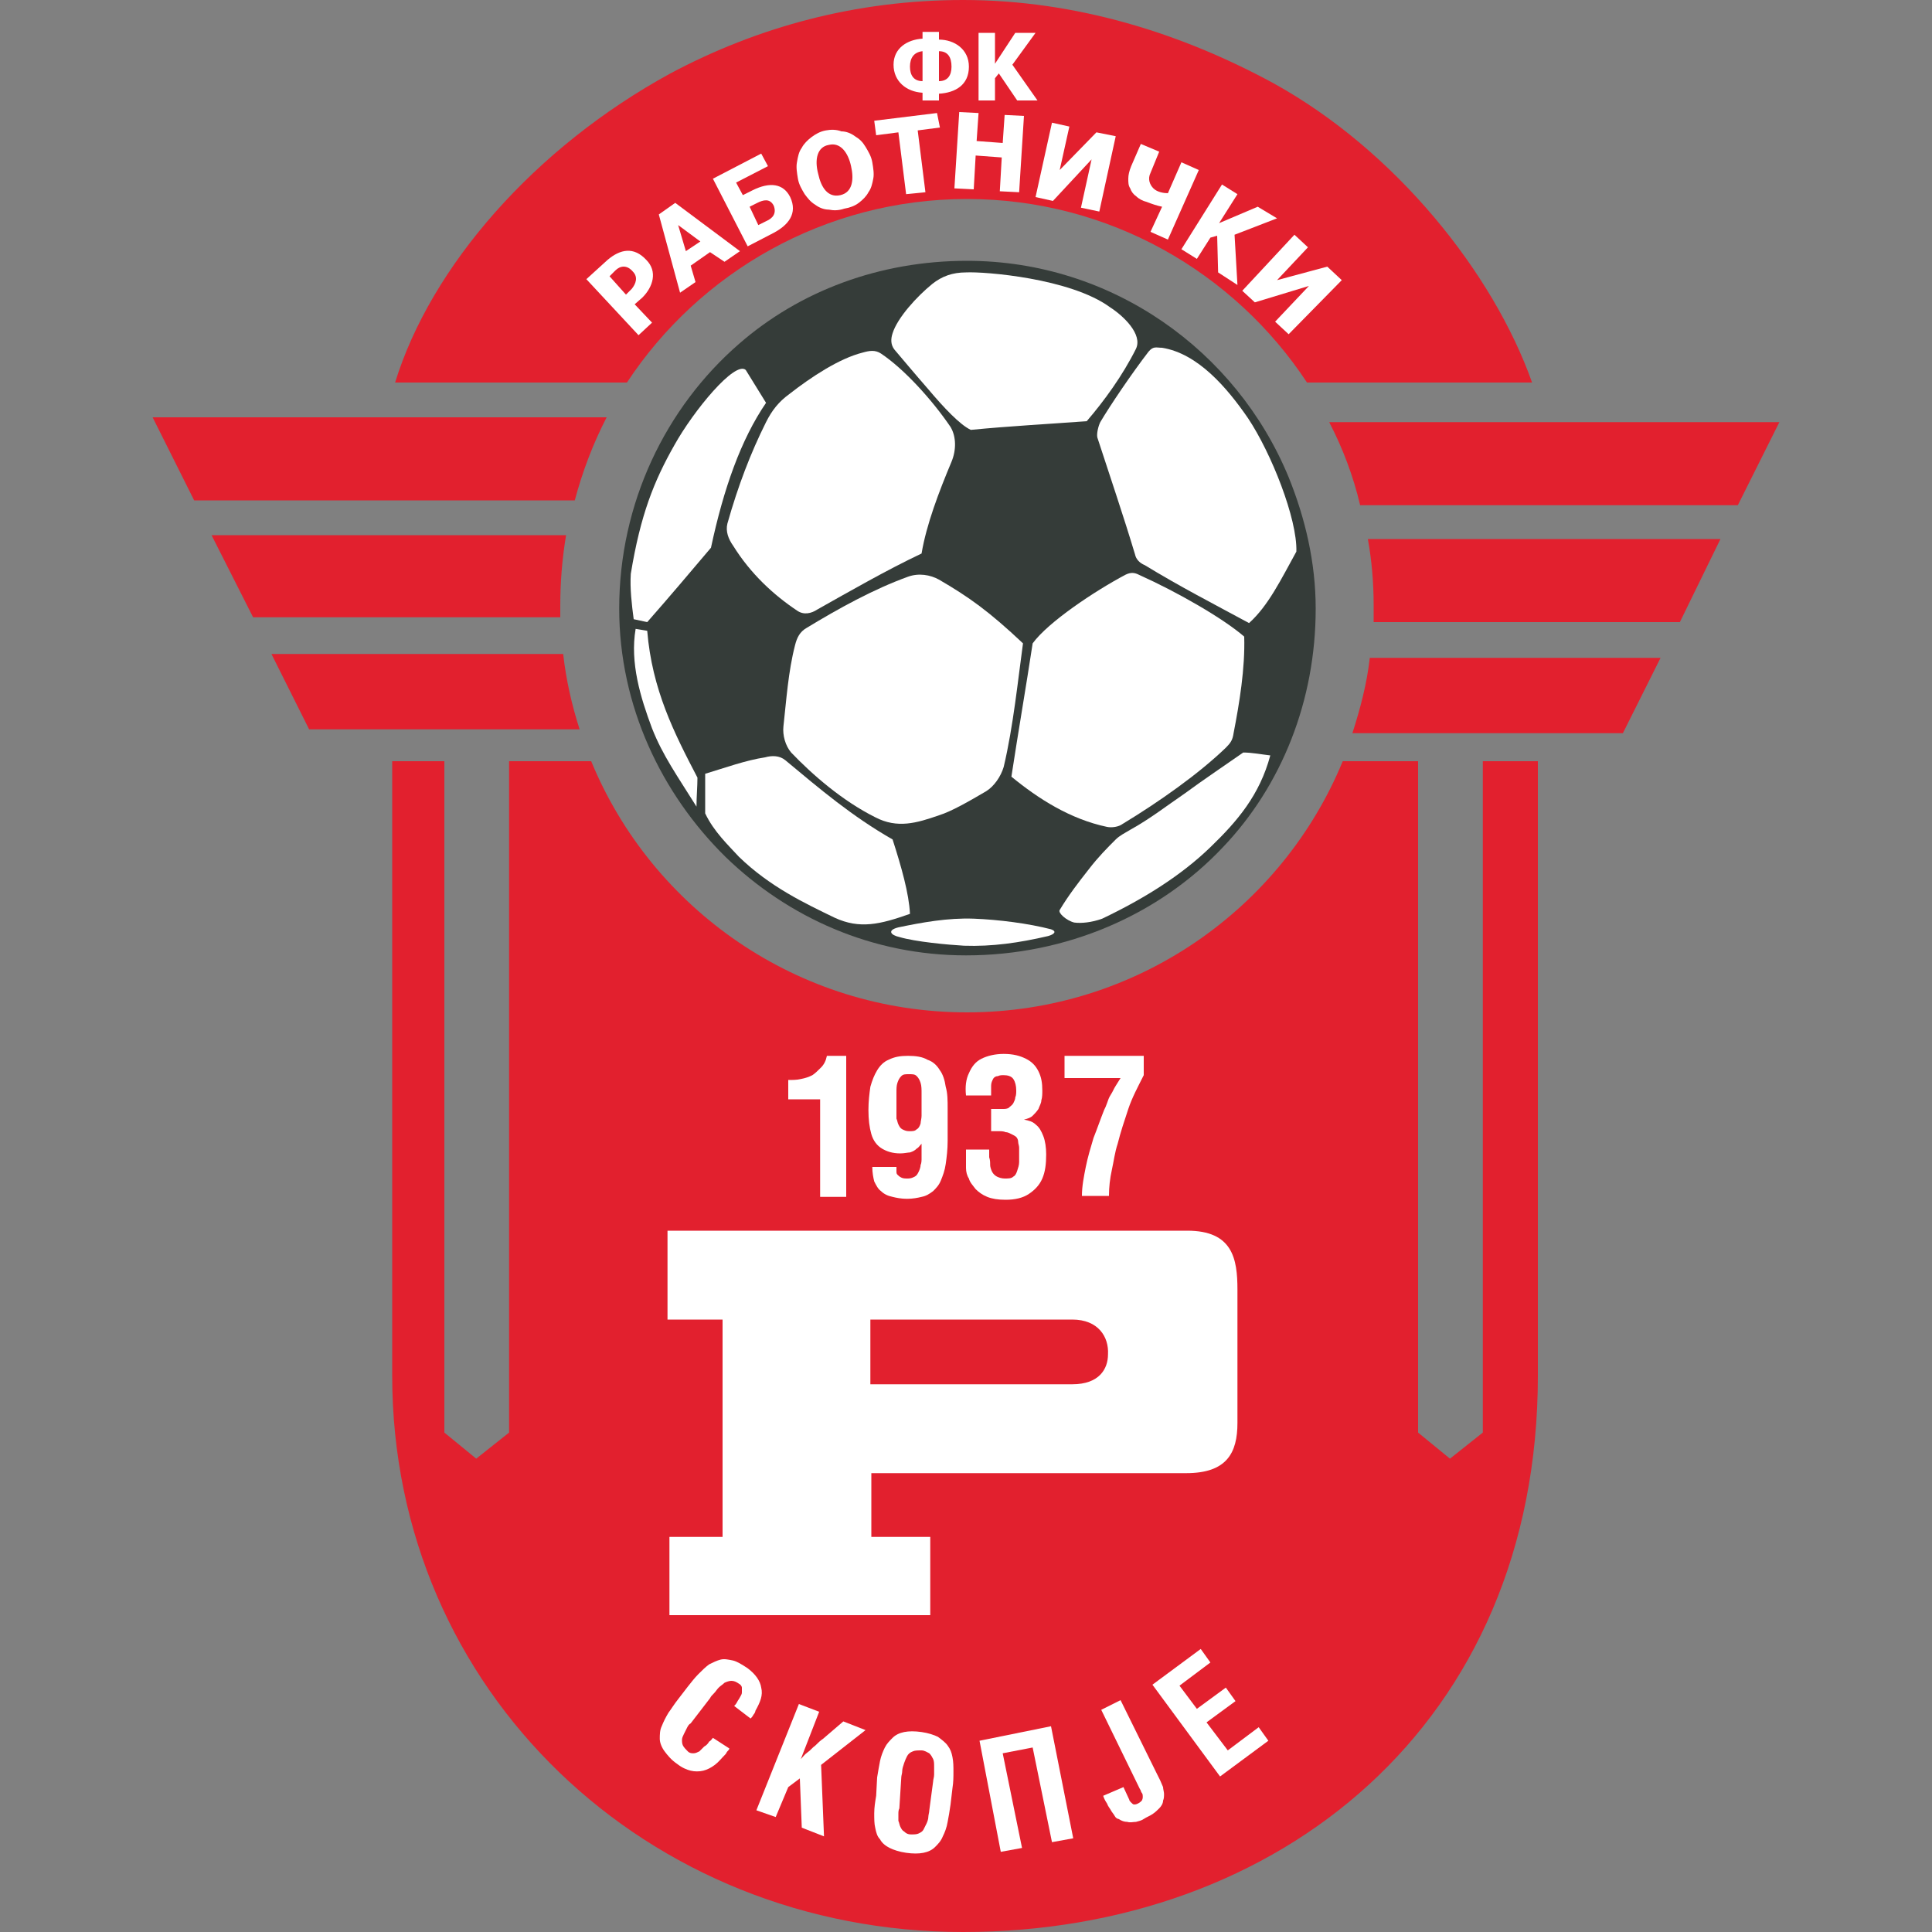 <?xml version="1.0" encoding="utf-8"?>
<!-- Generator: Adobe Illustrator 21.1.0, SVG Export Plug-In . SVG Version: 6.00 Build 0)  -->
<svg version="1.1" id="Layer_1" xmlns="http://www.w3.org/2000/svg" xmlns:xlink="http://www.w3.org/1999/xlink" x="0px" y="0px"
	 viewBox="0 0 200 200" style="enable-background:new 0 0 200 200;" xml:space="preserve">
<rect x="0" y="0" width="200" height="200" fill="#808080" stroke="none"/>
<style type="text/css">
	.st0{fill:#E2202E;}
	.st1{fill:#FFFFFF;}
	.st2{fill:#353C39;}
</style>
<g id="_x3C_Group_x3E_">
	<path id="path8" class="st0" d="M99.7,0c11.8,0,22.7,3.5,32.1,8.6c12.7,7,22.8,19.7,26.8,31h-23.3c-7.5-11.4-20.5-19-35.2-19
		c-14.7,0-27.7,7.6-35.2,19H40.9c3.7-12,14.4-24.3,28.5-32C78.4,2.8,88.6,0,99.7,0z M159.2,78.8v63.6c0,36.1-26.8,57.6-59.5,57.6
		s-59.1-24.9-59.1-57.6V78.8H46v69.5l3.3,2.7l3.4-2.7V78.8h8.5c6.3,15.3,21.4,26,38.9,26c17.5,0,32.6-10.7,38.9-26h7.8v69.5l3.3,2.7
		l3.4-2.7V78.8H159.2z"/>
	<g id="g10">
		<g id="g12">
			<path id="path14_1_" class="st0" d="M15.8,43.2h47c-1.4,2.7-2.5,5.6-3.3,8.6H20.1L15.8,43.2z"/>
			<path id="path16_1_" class="st0" d="M21.9,55.4h36.7c-0.4,2.4-0.6,4.8-0.6,7.3c0,0.4,0,0.8,0,1.2H26.2L21.9,55.4z"/>
			<path id="path18_1_" class="st0" d="M28.1,67.7h30.2c0.3,2.7,0.9,5.3,1.7,7.8H32L28.1,67.7z"/>
		</g>
		<g id="g20">
			<path id="path22" class="st0" d="M184.2,43.7h-46.6c1.4,2.7,2.5,5.6,3.2,8.6h39.1L184.2,43.7z"/>
			<path id="path24" class="st0" d="M178.1,55.8h-36.5c0.4,2.2,0.6,4.5,0.6,6.9c0,0.6,0,1.1,0,1.7h31.7L178.1,55.8z"/>
			<path id="path26" class="st0" d="M171.9,68.1h-30.1c-0.3,2.7-1,5.3-1.8,7.8h28L171.9,68.1z"/>
		</g>
	</g>
	<g id="g28">
		<path id="path30" class="st1" d="M84.9,123.9h2.7v-14.6h-2c-0.1,0.5-0.3,0.9-0.6,1.2c-0.3,0.3-0.6,0.6-0.9,0.8
			c-0.4,0.2-0.7,0.3-1.2,0.4c-0.4,0.1-0.9,0.1-1.3,0.1v2h3.3V123.9z"/>
		<path id="path32" class="st1" d="M95.4,114.6c0,0.3,0,0.6,0,0.9c0,0.3-0.1,0.6-0.1,0.8c-0.1,0.3-0.2,0.5-0.4,0.6
			c-0.2,0.2-0.4,0.2-0.8,0.2c-0.3,0-0.5-0.1-0.7-0.2c-0.2-0.1-0.3-0.3-0.4-0.5c-0.1-0.2-0.1-0.4-0.2-0.6c0-0.2,0-0.5,0-0.7
			c0-0.2,0-0.5,0-0.7c0-0.5,0-0.9,0-1.3c0-0.4,0-0.7,0.1-1c0.1-0.3,0.2-0.5,0.4-0.7c0.2-0.2,0.4-0.2,0.8-0.2c0.4,0,0.6,0,0.8,0.2
			c0.2,0.2,0.3,0.4,0.4,0.7c0.1,0.3,0.1,0.7,0.1,1.1C95.4,113.7,95.4,114.1,95.4,114.6z M98.1,114.8c0-0.9,0-1.6-0.2-2.3
			c-0.1-0.7-0.3-1.3-0.6-1.7c-0.3-0.5-0.7-0.9-1.3-1.1c-0.5-0.3-1.2-0.4-2-0.4c-0.8,0-1.4,0.1-2,0.4c-0.5,0.2-0.9,0.6-1.2,1.1
			c-0.3,0.5-0.5,1-0.7,1.7c-0.1,0.7-0.2,1.5-0.2,2.4c0,1,0.1,1.8,0.3,2.5c0.2,0.7,0.6,1.2,1.1,1.5c0.5,0.3,1.1,0.5,1.9,0.5
			c0.4,0,0.8-0.1,1-0.1c0.3-0.1,0.5-0.2,0.7-0.4c0.2-0.1,0.3-0.3,0.5-0.5v0.9c0,0.2,0,0.4,0,0.6c0,0.2,0,0.5-0.1,0.7
			c0,0.2-0.1,0.5-0.2,0.7c-0.1,0.2-0.2,0.4-0.4,0.5c-0.2,0.1-0.4,0.2-0.7,0.2c-0.3,0-0.5,0-0.7-0.1c-0.2-0.1-0.3-0.2-0.4-0.3
			c-0.1-0.1-0.1-0.2-0.1-0.4c0-0.1,0-0.3,0-0.4h-2.5c0,0.6,0.1,1.1,0.2,1.5c0.2,0.4,0.4,0.8,0.7,1c0.3,0.3,0.7,0.5,1.2,0.6
			c0.4,0.1,0.9,0.2,1.5,0.2c0.6,0,1.1-0.1,1.5-0.2c0.5-0.1,0.8-0.3,1.2-0.6c0.3-0.3,0.6-0.6,0.8-1.1c0.2-0.5,0.4-1,0.5-1.7
			c0.1-0.7,0.2-1.5,0.2-2.4V114.8z"/>
		<path id="path34" class="st1" d="M102.8,117.1c0.2,0,0.4,0,0.6,0c0.2,0,0.5,0,0.7,0.1c0.2,0,0.4,0.1,0.6,0.2
			c0.2,0.1,0.4,0.2,0.5,0.3c0.1,0.1,0.2,0.3,0.2,0.5c0,0.2,0.1,0.4,0.1,0.6c0,0.2,0,0.4,0,0.5c0,0.3,0,0.7,0,1
			c0,0.3-0.1,0.6-0.2,0.9c-0.1,0.3-0.2,0.5-0.4,0.6c-0.2,0.2-0.5,0.2-0.9,0.2c-0.3,0-0.6-0.1-0.8-0.2c-0.2-0.1-0.4-0.3-0.5-0.5
			c-0.1-0.2-0.2-0.5-0.2-0.7c0-0.3,0-0.5-0.1-0.8c0-0.3,0-0.5,0-0.8H100v0.9c0,0.3,0,0.7,0,1c0,0.4,0.1,0.8,0.3,1.1
			c0.1,0.4,0.4,0.7,0.7,1.1c0.3,0.3,0.7,0.6,1.2,0.8c0.5,0.2,1.1,0.3,1.9,0.3c1,0,1.8-0.2,2.4-0.6c0.6-0.4,1.1-0.9,1.4-1.6
			c0.3-0.7,0.4-1.5,0.4-2.5c0-0.7-0.1-1.4-0.3-1.9c-0.2-0.5-0.4-0.9-0.8-1.2c-0.3-0.3-0.7-0.4-1.2-0.5v0c0.4-0.1,0.7-0.2,0.9-0.4
			c0.2-0.2,0.4-0.4,0.6-0.7c0.1-0.3,0.3-0.6,0.3-0.9c0.1-0.3,0.1-0.7,0.1-1c0-0.8-0.1-1.4-0.4-2c-0.3-0.6-0.7-1-1.3-1.3
			c-0.6-0.3-1.3-0.5-2.3-0.5c-0.9,0-1.7,0.2-2.3,0.5c-0.6,0.3-1,0.8-1.3,1.5c-0.3,0.6-0.4,1.4-0.3,2.3h2.6v-1c0-0.3,0.1-0.5,0.2-0.7
			c0.1-0.2,0.3-0.3,0.5-0.3c0.2-0.1,0.4-0.1,0.6-0.1c0.4,0,0.8,0.1,1,0.4c0.2,0.3,0.3,0.7,0.3,1.2c0,0.2,0,0.5-0.1,0.7
			c0,0.2-0.1,0.4-0.2,0.6c-0.1,0.2-0.3,0.3-0.5,0.5c-0.2,0.1-0.4,0.1-0.6,0.1c-0.2,0-0.4,0-0.6,0c-0.2,0-0.4,0-0.6,0V117.1z"/>
		<path id="path36" class="st1" d="M110.2,111.6h5.8c-0.2,0.3-0.3,0.5-0.5,0.8c-0.2,0.3-0.3,0.6-0.5,0.9c-0.2,0.3-0.3,0.6-0.4,0.9
			c-0.1,0.3-0.2,0.5-0.3,0.7c-0.4,1-0.7,1.9-1.1,2.9c-0.3,1-0.6,2-0.8,3c-0.2,1-0.4,2-0.4,3h2.8c0-0.9,0.1-1.8,0.3-2.7
			c0.2-0.9,0.3-1.8,0.6-2.7c0.3-1.2,0.7-2.4,1.1-3.6c0.4-1.2,1-2.3,1.6-3.5v-2h-8.2V111.6z"/>
	</g>
	<g id="g38">
		<path id="path40" class="st1" d="M73.8,179.9c-0.1,0.1-0.2,0.3-0.4,0.4c-0.1,0.2-0.3,0.4-0.5,0.5c-0.2,0.2-0.3,0.3-0.5,0.5
			c-0.2,0.1-0.4,0.2-0.6,0.2c-0.2,0-0.4,0-0.6-0.2c-0.2-0.2-0.4-0.4-0.5-0.6c-0.1-0.2-0.1-0.4-0.1-0.6c0-0.2,0.1-0.4,0.2-0.6
			c0.1-0.2,0.2-0.4,0.3-0.6c0.1-0.2,0.2-0.4,0.4-0.5l2-2.6c0.1-0.2,0.2-0.3,0.4-0.5c0.2-0.2,0.3-0.4,0.5-0.6
			c0.2-0.2,0.4-0.3,0.6-0.5c0.2-0.1,0.5-0.2,0.7-0.2c0.3,0,0.5,0.1,0.8,0.3c0.2,0.1,0.3,0.3,0.3,0.4c0,0.2,0,0.3,0,0.5
			c0,0.2-0.1,0.3-0.2,0.5c-0.1,0.2-0.2,0.3-0.3,0.5c-0.1,0.2-0.2,0.3-0.3,0.4l1.7,1.3c0.1-0.1,0.2-0.2,0.3-0.4
			c0.1-0.1,0.2-0.3,0.2-0.4c0.5-0.9,0.8-1.6,0.6-2.4c-0.1-0.7-0.6-1.4-1.4-2c-0.6-0.4-1.1-0.7-1.5-0.8c-0.5-0.1-0.9-0.2-1.3-0.1
			c-0.4,0.1-0.8,0.3-1.2,0.5c-0.4,0.3-0.7,0.6-1.1,1c-0.4,0.4-0.7,0.8-1.1,1.3l-1,1.3c-0.4,0.5-0.7,1-1,1.4
			c-0.3,0.5-0.5,0.9-0.7,1.4c-0.2,0.4-0.2,0.9-0.2,1.3c0,0.4,0.2,0.9,0.5,1.3c0.3,0.4,0.7,0.9,1.3,1.3c0.5,0.4,1,0.6,1.4,0.7
			c0.4,0.1,0.9,0.1,1.3,0c0.4-0.1,0.8-0.3,1.2-0.6c0.4-0.3,0.7-0.7,1.1-1.1c0.1-0.1,0.1-0.2,0.2-0.3c0.1-0.1,0.2-0.2,0.2-0.3
			L73.8,179.9z"/>
		<path id="path42" class="st1" d="M80.3,188.1l1.3-3.1l1.2-0.9l0.2,5.1l2.3,0.9l-0.3-7.4l4.6-3.6l-2.3-0.9l-2.1,1.8
			c-0.3,0.2-0.5,0.4-0.8,0.7c-0.3,0.2-0.5,0.5-0.8,0.7c-0.3,0.2-0.5,0.5-0.7,0.7l0,0l1.9-4.9l-2.1-0.8l-4.4,11L80.3,188.1z"/>
		<path id="path44" class="st1" d="M90.7,185.9c-0.1,0.6-0.2,1.2-0.2,1.8c0,0.6,0,1.1,0.1,1.5c0.1,0.5,0.2,0.9,0.5,1.2
			c0.2,0.4,0.6,0.7,1,0.9c0.4,0.2,1,0.4,1.7,0.5c0.7,0.1,1.3,0.1,1.8,0c0.5-0.1,0.9-0.3,1.2-0.6c0.3-0.3,0.6-0.6,0.8-1.1
			c0.2-0.4,0.4-0.9,0.5-1.5c0.1-0.5,0.2-1.1,0.3-1.8l0.2-1.7c0.1-0.6,0.1-1.2,0.1-1.7c0-0.5,0-1-0.1-1.5c-0.1-0.5-0.2-0.8-0.5-1.2
			c-0.2-0.3-0.6-0.6-1-0.9c-0.4-0.2-1-0.4-1.7-0.5c-0.7-0.1-1.3-0.1-1.8,0c-0.5,0.1-0.9,0.3-1.2,0.6c-0.3,0.3-0.6,0.6-0.8,1
			c-0.2,0.4-0.4,0.9-0.5,1.4c-0.1,0.5-0.2,1.1-0.3,1.7L90.7,185.9z M93.3,184c0-0.2,0.1-0.4,0.1-0.7c0-0.2,0.1-0.5,0.2-0.8
			c0.1-0.3,0.2-0.5,0.3-0.7c0.1-0.2,0.3-0.4,0.6-0.5c0.2-0.1,0.5-0.1,0.9-0.1c0.3,0,0.6,0.2,0.8,0.3c0.2,0.2,0.3,0.4,0.4,0.6
			c0.1,0.2,0.1,0.5,0.1,0.8c0,0.3,0,0.5,0,0.8c0,0.3-0.1,0.5-0.1,0.7l-0.4,3c0,0.2-0.1,0.5-0.1,0.7c0,0.2-0.1,0.5-0.2,0.7
			c-0.1,0.2-0.2,0.4-0.3,0.6c-0.1,0.2-0.3,0.3-0.5,0.4c-0.2,0.1-0.5,0.1-0.8,0.1c-0.3,0-0.5-0.1-0.7-0.3c-0.2-0.1-0.3-0.3-0.4-0.5
			c-0.1-0.2-0.1-0.4-0.2-0.6c0-0.2,0-0.5,0-0.7c0-0.2,0-0.4,0.1-0.6L93.3,184z"/>
		<path id="path46" class="st1" d="M114.2,185.9c0.1,0.3,0.2,0.5,0.4,0.8c0.1,0.3,0.3,0.5,0.4,0.7c0.1,0.2,0.3,0.4,0.4,0.6
			c0.1,0.2,0.3,0.3,0.4,0.3c0.3,0.2,0.6,0.3,0.9,0.3c0.3,0.1,0.6,0,0.9,0c0.3-0.1,0.5-0.1,0.8-0.3c0.3-0.2,0.6-0.3,0.9-0.5
			c0.3-0.2,0.5-0.4,0.7-0.6c0.2-0.2,0.4-0.5,0.4-0.8c0.1-0.2,0.1-0.5,0.1-0.7c0-0.2-0.1-0.5-0.1-0.7c-0.1-0.2-0.2-0.5-0.3-0.7
			c-0.1-0.2-0.2-0.4-0.3-0.6L116,176l-2,1l4,8.2c0.1,0.1,0.1,0.3,0.2,0.4c0.1,0.1,0.1,0.3,0.1,0.4c0,0.1,0,0.2-0.1,0.4
			c-0.1,0.1-0.2,0.2-0.4,0.3c-0.2,0.1-0.3,0.1-0.4,0.1c-0.1,0-0.2-0.1-0.3-0.2c-0.1-0.1-0.2-0.2-0.2-0.3l-0.6-1.3L114.2,185.9z"/>
		<path id="path48_1_" class="st1" d="M131.3,180.2l-1-1.4l-3.2,2.4l-2.2-2.9l3-2.2l-1-1.4l-3,2.2l-1.8-2.4l3.2-2.4l-1-1.4l-5,3.7
			l7,9.5L131.3,180.2z"/>
		<path id="path50_1_" class="st1" d="M101.4,180.2l7.4-1.5l2.3,11.6l-2.2,0.4l-2-9.8l-3.1,0.6l2,9.8l-2.2,0.4L101.4,180.2z"/>
	</g>
	<g id="g52">
		<path id="path54_1_" class="st1" d="M100.3,6.9c0-1.8-1.5-2.8-3.1-2.8V3.3h-1.7V4c-1.6,0.1-3,1-3,2.7c0,1.7,1.3,2.8,3,2.9v0.8h1.7
			V9.7C98.9,9.6,100.3,8.8,100.3,6.9z M98.5,6.9c0,0.9-0.4,1.5-1.3,1.5V5.3C98.1,5.3,98.5,5.9,98.5,6.9z M95.5,8.4
			c-0.9,0-1.3-0.6-1.3-1.5c0-0.9,0.4-1.5,1.3-1.6V8.4z"/>
		<path id="path56" class="st1" d="M106,12l-2-0.1l-0.2,2.9l-2.7-0.2l0.2-2.9l-2-0.1l-0.5,7.9l2,0.1l0.2-3.5l2.7,0.2l-0.2,3.5l2,0.1
			L106,12z"/>
		<path id="path58" class="st1" d="M115.5,14.1l-2-0.4l-3.8,3.9l0,0l1-4.5l-1.8-0.4l-1.7,7.7l1.8,0.4l4-4.3l0,0l-1.1,5l1.9,0.4
			L115.5,14.1z"/>
		<path id="path60" class="st1" d="M138.9,29l-1.5-1.4l-5.2,1.4l0,0l3.2-3.4l-1.4-1.3l-5.4,5.8l1.3,1.2l5.6-1.7l0,0l-3.5,3.7
			l1.4,1.3L138.9,29z"/>
		<path id="path62" class="st1" d="M132.2,22.6l-2-1.2l-4,1.7l1.9-3l-1.6-1l-4.2,6.7l1.6,1l1.4-2.2l0.7-0.2l0.1,3.8l2,1.3l-0.3-5.2
			L132.2,22.6z"/>
		<path id="path64_1_" class="st1" d="M107.2,3.4h-2.1L103,6.6V3.4h-1.7v7h1.7V8.1l0.4-0.5l1.9,2.8h2.1l-2.6-3.7L107.2,3.4z"/>
		<path id="path66_1_" class="st1" d="M118.7,20.9c0.5,0.2,1.1,0.4,1.6,0.5l-1.2,2.6l1.8,0.8l3.2-7.2l-1.8-0.8l-1.4,3.2
			c-0.4,0-1.1-0.1-1.5-0.5c-0.4-0.4-0.6-1-0.3-1.6l0.9-2.2l-1.9-0.8l-1,2.3c-0.2,0.5-0.3,0.9-0.3,1.3c0,0.4,0,0.7,0.2,1
			c0.1,0.3,0.3,0.6,0.6,0.8C117.9,20.6,118.3,20.8,118.7,20.9z"/>
		<path id="path68" class="st1" d="M97,11.7l-6.5,0.8l0.2,1.5l2.3-0.3l0.8,6.4l2-0.2l-0.8-6.4l2.3-0.3L97,11.7z"/>
		<path id="path70" class="st1" d="M60.7,28.9l5.4,5.8l1.4-1.3l-1.8-1.9l0.8-0.7c1.1-1.1,1.6-2.7,0.4-3.9c-1.3-1.4-2.7-1.1-4,0
			L60.7,28.9z M63.1,28.6l0.6-0.6c0.5-0.5,1.2-0.6,1.8,0.1c0.6,0.6,0.3,1.3-0.1,1.8l-0.6,0.6L63.1,28.6z"/>
		<path id="path72" class="st1" d="M77.4,25.5l-3.6-7l5-2.6l0.7,1.3l-3.3,1.7l0.7,1.3l1-0.5c1.8-0.9,3.2-0.7,3.9,0.7
			c0.8,1.7-0.2,2.9-1.7,3.7L77.4,25.5z M78.5,23.3l0.8-0.4c0.7-0.3,1.1-0.8,0.8-1.6c-0.4-0.8-1.1-0.6-1.7-0.3l-0.8,0.4L78.5,23.3z"
			/>
		<path id="path74" class="st1" d="M69.9,21l-1.7,1.2l2.2,8.1l1.6-1.1l-0.5-1.7l2-1.4l1.5,1l1.6-1.1L69.9,21z M72.5,25l-1.5,1
			l-0.8-2.7L72.5,25z"/>
		<path id="path76_1_" class="st1" d="M85.5,13.5c-0.6,0.1-1.1,0.4-1.5,0.7c-0.4,0.3-0.8,0.7-1,1.1c-0.3,0.4-0.4,0.9-0.5,1.5
			c-0.1,0.5,0,1.1,0.1,1.7c0.1,0.6,0.4,1.1,0.7,1.6c0.3,0.4,0.6,0.8,1.1,1.1c0.4,0.3,0.9,0.5,1.4,0.5c0.5,0.1,1,0.1,1.6-0.1
			c0.6-0.1,1.1-0.3,1.5-0.6c0.4-0.3,0.8-0.7,1-1.1c0.3-0.4,0.4-0.9,0.5-1.4c0.1-0.5,0-1.1-0.1-1.7c-0.1-0.6-0.4-1.1-0.7-1.6
			c-0.3-0.5-0.6-0.8-1.1-1.1c-0.4-0.3-0.9-0.5-1.4-0.5C86.6,13.4,86,13.4,85.5,13.5z M85.8,15c1.2-0.3,2,0.8,2.3,2.2
			c0.3,1.3,0.2,2.7-1.1,3c-1.3,0.3-2-0.8-2.3-2.2C84.3,16.5,84.6,15.2,85.8,15z"/>
	</g>
	<path id="path78_1_" class="st1" d="M90.1,136.6v6.7H111c2.8,0,3.7-1.6,3.7-3.1c0.1-1.8-1-3.6-3.7-3.6H90.1z M69.2,159.1h5.6v-22.5
		h-5.7v-9.2h53.8c4.7,0,5.2,2.9,5.2,6.1v13.8c0,3.1-1.1,5.2-5.3,5.2H90.2v6.6h6.1v8.1h-27V159.1z"/>
	<g id="g80">
		<path id="path82" class="st2" d="M100.1,27c15,0,27.9,9.3,33.3,22.4c1.7,4.2,2.8,8.8,2.8,13.6c0,9.5-3.5,18.3-9.6,24.7
			c-6.6,7-16.2,11.2-26.6,11.2c-9.7,0-18.4-3.9-24.9-10.2C68.5,82.2,64.1,73.1,64.1,63c0-10.9,4.8-20.8,12.4-27.4
			C82.8,30.1,91.1,27,100.1,27z"/>
		<g id="g84">
			<path id="path86" class="st1" d="M77.2,38.3l2.1,3.4c-2.6,3.8-4.4,8.9-5.7,15c-2.2,2.6-4.4,5.2-6.6,7.7c-0.5-0.1-0.9-0.2-1.4-0.3
				c-0.2-1.5-0.4-3.2-0.3-4.7c1-6.1,2.4-9.6,4.5-13.3C71.8,42.5,76.1,37.3,77.2,38.3z"/>
			<path id="path88" class="st1" d="M91.2,36.6c-0.6-0.4-1.2-0.3-1.9-0.1c-2.4,0.6-5.3,2.5-7.6,4.3c-1.1,0.8-1.8,1.7-2.4,2.9
				c-1.6,3.2-2.9,6.6-4,10.5c-0.2,0.8,0.1,1.6,0.6,2.3c1.8,2.9,4.2,5.1,6.6,6.7c0.7,0.5,1.5,0.3,2.1-0.1c3.2-1.8,7.2-4.1,10.8-5.8
				c0.5-3,1.8-6.4,3.1-9.5c0.5-1.2,0.5-2.6-0.1-3.6C96.5,41.4,93.6,38.2,91.2,36.6z"/>
			<path id="path90_1_" class="st1" d="M97.2,60c-0.9-0.5-2.1-0.7-3.2-0.3c-3.6,1.3-7.2,3.3-10.5,5.3c-0.7,0.4-1,1-1.2,1.8
				c-0.7,2.7-0.9,5.7-1.2,8.4c-0.1,0.9,0.2,2,0.8,2.7c2.2,2.3,5.3,5,8.7,6.7c2.3,1.2,4.3,0.6,6.6-0.2c1.3-0.4,3.2-1.5,4.9-2.5
				c0.8-0.5,1.5-1.5,1.8-2.5c1-4.2,1.5-9.2,2-12.8C102.4,63.3,100.3,61.8,97.2,60z"/>
			<path id="path92_1_" class="st1" d="M104.7,80.4c0.7-4.6,1.5-9.2,2.2-13.8c1.6-2.2,6.4-5.4,9.6-7.1c0.6-0.3,1-0.2,1.4,0
				c4,1.8,8.7,4.5,10.9,6.4c0.1,3.3-0.5,6.9-1.1,10c-0.1,0.7-0.3,1-0.8,1.5c-2.8,2.7-6.9,5.6-10.7,7.9c-0.4,0.3-1.1,0.4-1.6,0.3
				C110.8,84.8,107.5,82.7,104.7,80.4z"/>
			<path id="path94" class="st1" d="M118.9,36.4c-1.7,2.2-4,5.6-5,7.3c-0.2,0.4-0.4,1.2-0.3,1.6c1.3,4,2.7,8.1,3.9,12.1
				c0.1,0.5,0.5,0.9,1,1.1c3.6,2.2,7.1,4,10.8,6c2-1.8,3.3-4.5,4.9-7.4c0.1-3.4-2.6-10.2-5-13.8c-2.2-3.2-5.2-6.7-8.9-7.3
				C119.7,36,119.4,35.8,118.9,36.4z"/>
			<path id="path96" class="st1" d="M112.5,43.6c1.8-2.1,3.7-4.7,5.1-7.5c0.7-1.5-1.3-3.4-2.7-4.3c-4.1-3-13-3.7-14.9-3.6
				c-1.4,0-2.5,0.4-3.5,1.2c-1.6,1.3-3.6,3.5-4.1,5.1c-0.2,0.6-0.2,1.2,0.2,1.7c0.6,0.7,2.1,2.5,3.5,4.1c1.6,1.9,3.3,3.7,4.4,4.2
				C104.6,44.1,108.5,43.9,112.5,43.6z"/>
			<path id="path98" class="st1" d="M73,80.1c0,1.3,0,2.8,0,4.1c0.9,1.9,2.4,3.3,3.5,4.5c3.2,3.1,6.8,4.8,9.9,6.3
				c2.6,1.2,4.7,0.7,7.8-0.4c-0.1-2.1-0.9-4.9-1.8-7.7c-4.2-2.4-7.5-5.2-11.1-8.2c-0.6-0.5-1.4-0.5-2.1-0.3
				C77.2,78.7,75,79.5,73,80.1z"/>
			<path id="path100" class="st1" d="M65.8,65.1l1.2,0.2c0.5,6.1,2.8,10.6,5.2,15.2c0,0.9-0.1,2-0.1,3c-2-3.2-3.5-5.3-4.6-8.1
				C66.3,72.2,65.2,68.6,65.8,65.1z"/>
			<path id="path102" class="st1" d="M128.7,77.9c-2,1.4-4.1,2.8-6,4.2c-1.9,1.3-3.7,2.7-5.7,3.8c-0.5,0.3-1.1,0.6-1.5,1
				c-0.9,0.9-1.8,1.8-2.8,3.1c-1.1,1.4-2.1,2.7-3,4.2c-0.2,0.3,0.7,1.1,1.5,1.3c0.7,0.1,1.8,0,2.9-0.4c4.4-2.1,8.2-4.5,11.2-7.4
				c2.8-2.7,5.1-5.4,6.2-9.5C130.6,78.1,129.6,77.9,128.7,77.9z"/>
			<path id="path104" class="st1" d="M93.1,97c1.7,0.5,5,0.8,6.7,0.9c2.9,0.1,5.7-0.3,8.7-1c0.7-0.2,0.9-0.5,0.3-0.7
				c-2.3-0.6-5.4-1-8-1.1c-2.7-0.1-5.4,0.4-7.8,0.9C91.8,96.3,92.2,96.8,93.1,97z"/>
		</g>
	</g>
</g>
</svg>
